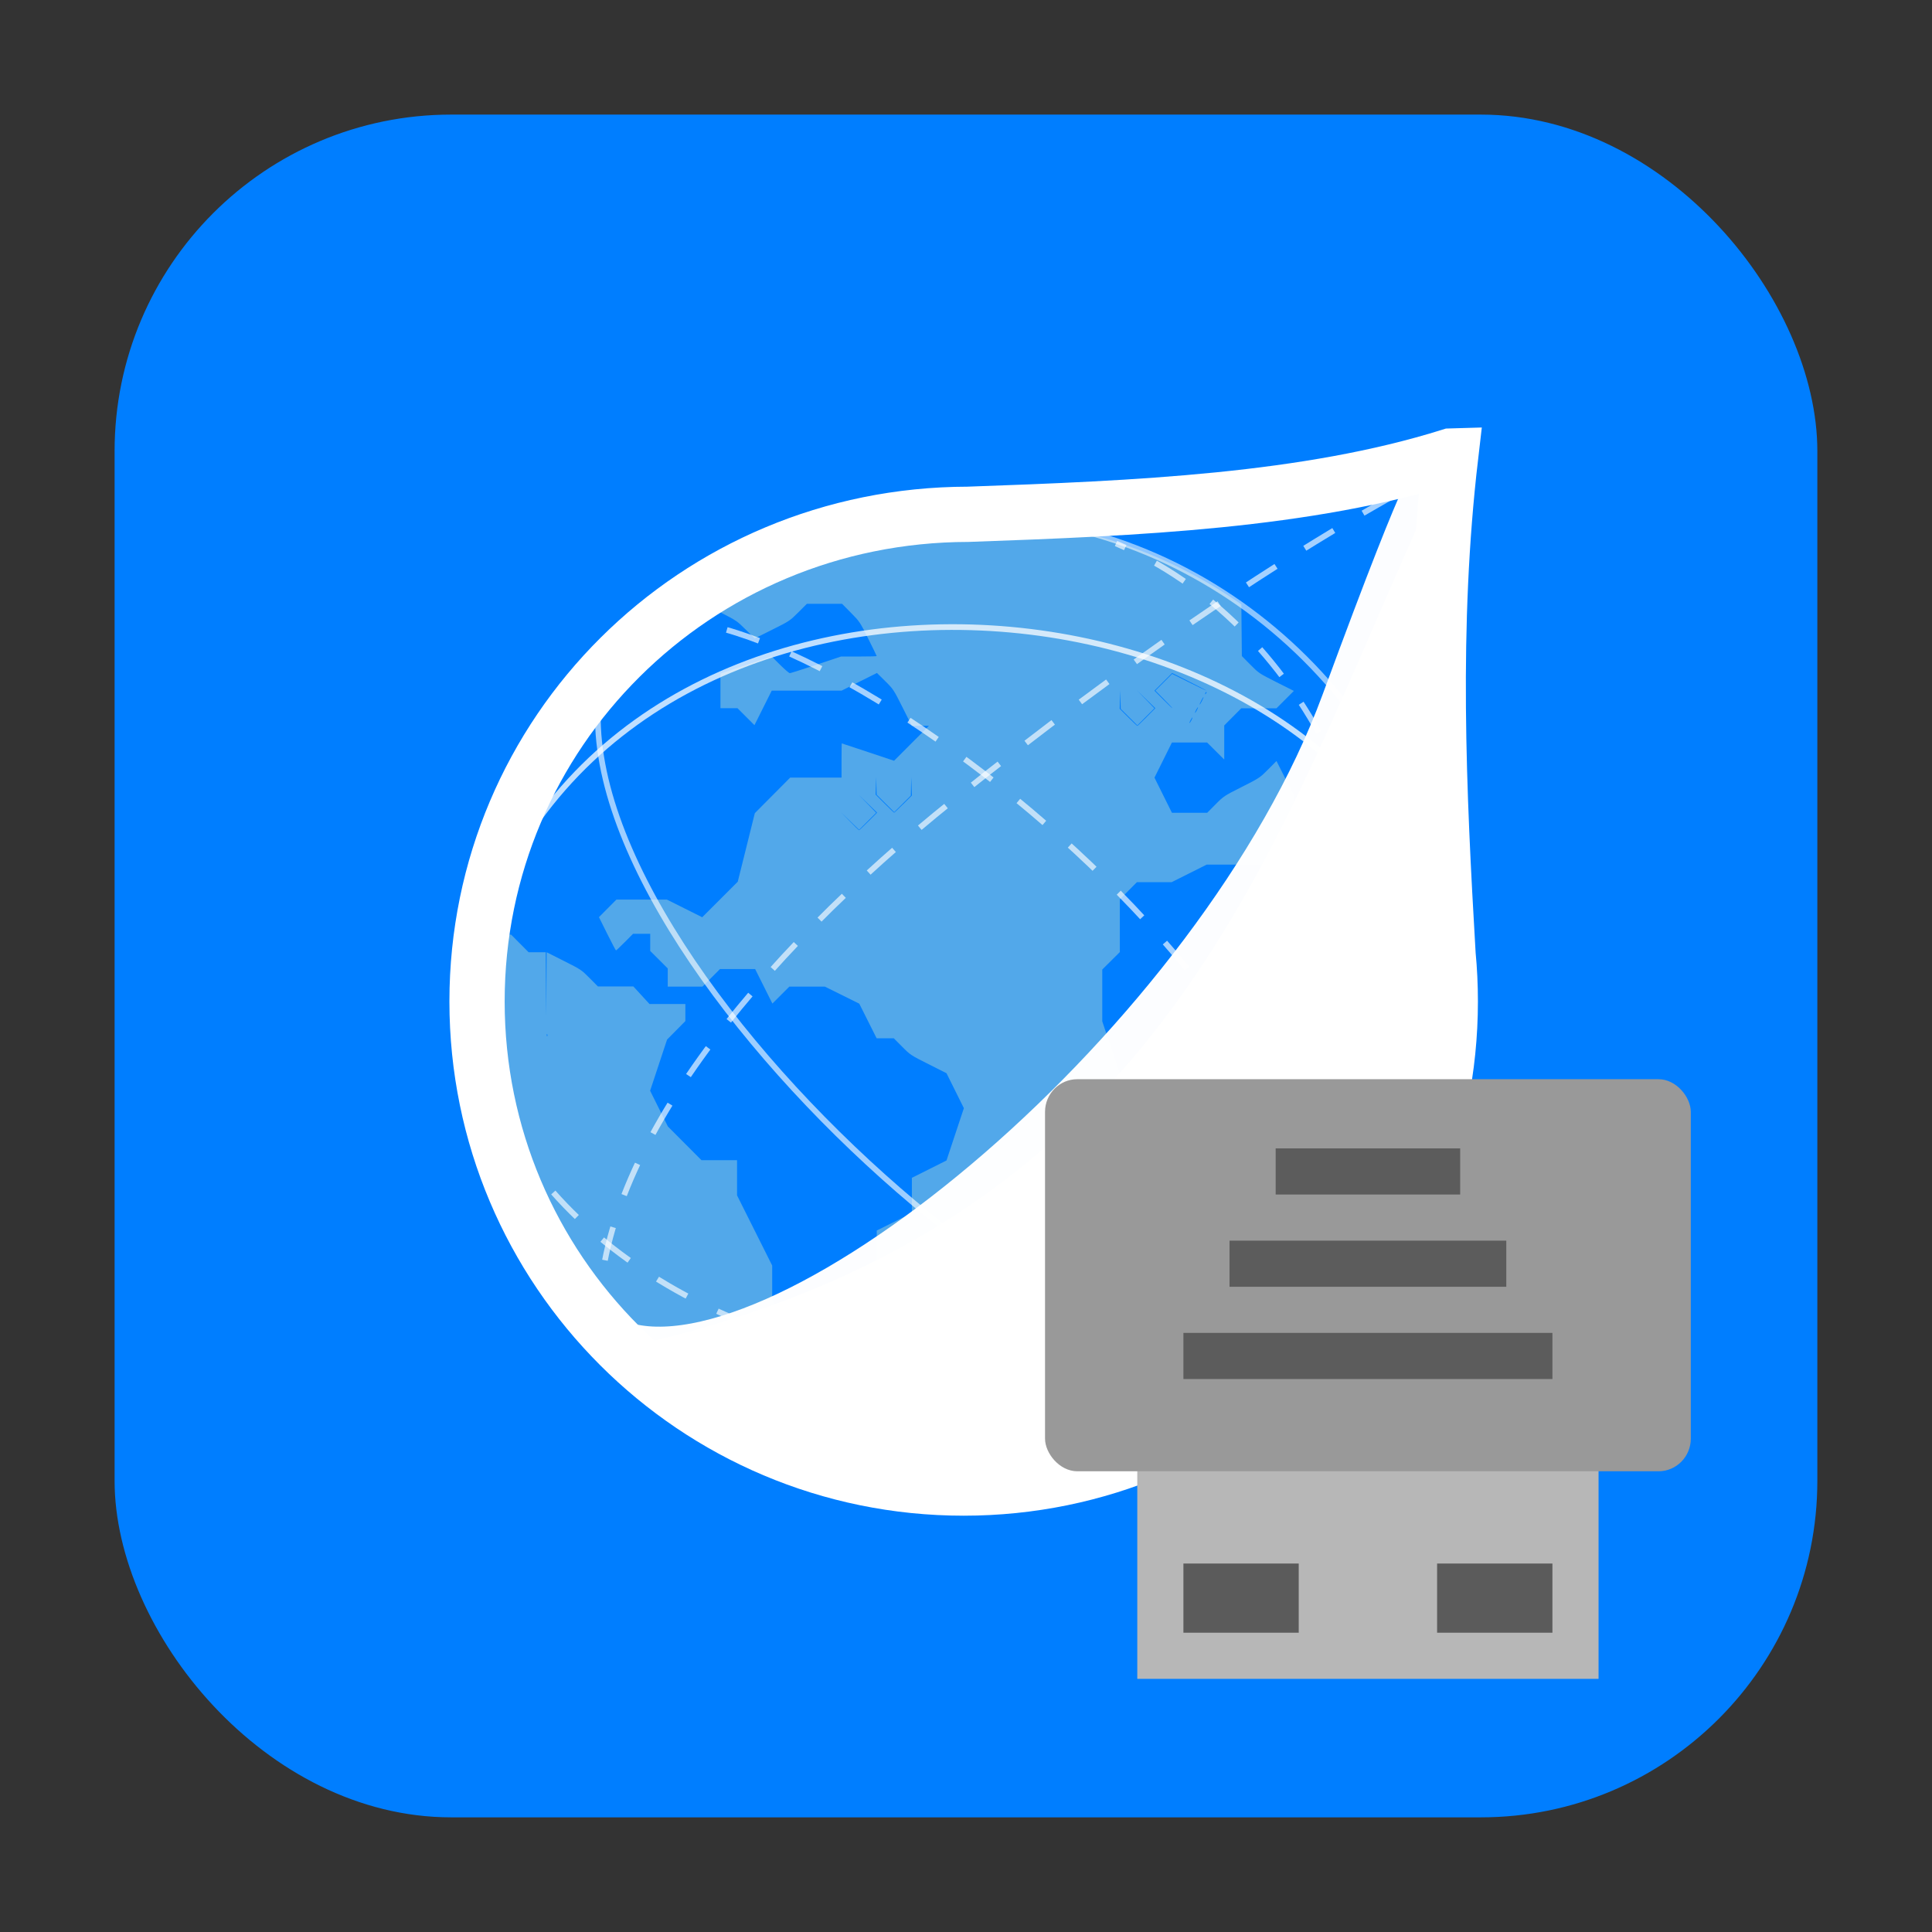 <?xml version="1.0" encoding="UTF-8" standalone="no"?>
<svg
   xmlns:dc="http://purl.org/dc/elements/1.1/"
   xmlns:cc="http://creativecommons.org/ns#"
   xmlns:rdf="http://www.w3.org/1999/02/22-rdf-syntax-ns#"
   xmlns:svg="http://www.w3.org/2000/svg"
   xmlns="http://www.w3.org/2000/svg"
   xmlns:sodipodi="http://sodipodi.sourceforge.net/DTD/sodipodi-0.dtd"
   xmlns:inkscape="http://www.inkscape.org/namespaces/inkscape"
   width="32"
   height="32"
   version="1"
   id="svg12"
   sodipodi:docname="rosa-imagewriter4.svg"
   inkscape:version="0.92.1 r">
  <rect width="100%" height="100%" fill="#333333" stroke="none"/>
  <defs
     id="defs16" />
  <sodipodi:namedview
     pagecolor="#ffffff"
     bordercolor="#666666"
     borderopacity="1"
     objecttolerance="10"
     gridtolerance="10"
     guidetolerance="10"
     inkscape:pageopacity="0"
     inkscape:pageshadow="2"
     inkscape:window-width="1680"
     inkscape:window-height="971"
     id="namedview14"
     showgrid="false"
     inkscape:zoom="14.75"
     inkscape:cx="12.954213"
     inkscape:cy="8.9840593"
     inkscape:window-x="0"
     inkscape:window-y="0"
     inkscape:window-maximized="1"
     inkscape:current-layer="svg12" />
  <rect
     style="opacity:1;fill:#007eff;fill-opacity:1;fill-rule:evenodd;stroke:none;stroke-width:1.035;stroke-linecap:round;stroke-linejoin:bevel;stroke-miterlimit:4;stroke-dasharray:none;stroke-dashoffset:0;stroke-opacity:1"
     id="rect4497-6"
     width="28.203"
     height="28.203"
     x="1.898"
     y="1.898"
     ry="5.575" />
  <g
     id="g4539"
     transform="translate(33.881,1.402)">
    <g
       transform="matrix(0.856,0,0,0.856,-31.602,0.978)"
       id="g4563-3">
      <path
         style="fill:#52a8ea;fill-opacity:1;stroke-width:0.018"
         d="M 15.553,26.054 C 13.488,25.966 11.532,25.203 9.919,23.857 9.65,23.633 9.161,23.154 8.912,22.872 7.915,21.741 7.202,20.382 6.841,18.928 6.592,17.922 6.511,16.914 6.594,15.869 c 0.021,-0.261 0.062,-0.598 0.075,-0.611 0.005,-0.005 0.057,0.004 0.116,0.019 0.06,0.016 0.181,0.028 0.275,0.028 h 0.168 l 0.169,0.17 0.169,0.17 H 7.731 7.897 l 0.005,0.622 0.005,0.622 0.004,-0.622 0.004,-0.622 0.335,0.169 c 0.327,0.164 0.34,0.173 0.496,0.331 l 0.161,0.162 h 0.343 0.343 l 0.156,0.17 0.156,0.17 h 0.347 0.347 v 0.165 0.165 l -0.177,0.179 -0.177,0.179 -0.164,0.495 -0.164,0.495 0.172,0.346 0.172,0.346 0.325,0.326 0.325,0.326 h 0.344 0.344 v 0.34 0.34 l 0.34,0.679 0.34,0.679 v 0.34 0.34 l 0.164,0.326 c 0.135,0.27 0.192,0.413 0.331,0.827 l 0.167,0.501 0.174,0.175 0.174,0.175 h 0.34 0.34 L 13.797,24.218 c -0.169,-0.171 -0.176,-0.182 -0.338,-0.505 l -0.165,-0.331 0.167,-0.503 0.167,-0.503 0.337,-0.168 0.337,-0.168 V 21.535 21.03 l 0.34,-0.17 0.34,-0.17 v -0.34 -0.34 l 0.335,-0.168 0.335,-0.168 0.168,-0.506 0.168,-0.506 -0.168,-0.338 -0.168,-0.338 -0.349,-0.176 C 14.961,17.638 14.95,17.631 14.793,17.472 l -0.161,-0.162 h -0.166 -0.166 l -0.168,-0.335 -0.168,-0.335 -0.333,-0.165 -0.333,-0.165 H 12.955 12.611 l -0.164,0.164 -0.164,0.164 -0.167,-0.334 -0.167,-0.334 h -0.34 -0.34 l -0.169,0.17 -0.169,0.17 H 10.594 10.258 V 16.133 15.958 L 10.089,15.789 9.919,15.62 V 15.454 15.288 H 9.753 9.587 l -0.16,0.161 c -0.088,0.089 -0.165,0.161 -0.17,0.161 -0.005,0 -0.082,-0.145 -0.17,-0.322 L 8.927,14.966 9.096,14.796 9.265,14.626 h 0.488 0.488 l 0.342,0.171 0.342,0.171 0.344,-0.344 0.344,-0.344 0.165,-0.663 0.165,-0.663 0.342,-0.344 0.342,-0.344 h 0.497 0.497 v -0.331 c 0,-0.182 0.002,-0.331 0.005,-0.331 0.003,0 0.231,0.076 0.508,0.168 l 0.503,0.168 0.337,-0.338 0.337,-0.338 H 15.146 14.981 L 14.803,10.91 c -0.173,-0.345 -0.181,-0.357 -0.337,-0.511 l -0.16,-0.158 -0.342,0.171 -0.342,0.171 h -0.676 -0.676 l -0.167,0.334 -0.167,0.334 -0.164,-0.164 -0.164,-0.164 h -0.165 -0.165 V 10.588 10.253 l 0.496,-0.165 0.496,-0.165 0.162,0.161 c 0.089,0.088 0.174,0.161 0.188,0.161 0.015,0 0.244,-0.072 0.509,-0.161 l 0.482,-0.161 h 0.345 c 0.19,0 0.345,-0.004 0.345,-0.009 0,-0.005 -0.073,-0.156 -0.163,-0.335 C 13.979,9.259 13.972,9.247 13.803,9.077 L 13.631,8.903 H 13.29 12.95 L 12.784,9.069 c -0.162,0.163 -0.172,0.169 -0.505,0.335 L 11.94,9.573 11.765,9.4 C 11.597,9.234 11.58,9.222 11.278,9.07 l -0.313,-0.158 -0.17,-0.009 -0.17,-0.009 0.161,-0.107 c 1.31,-0.868 2.797,-1.385 4.409,-1.532 0.32,-0.029 1.195,-0.03 1.52,-5.44e-4 1.658,0.148 3.159,0.666 4.472,1.544 l 0.17,0.114 0.005,0.501 0.005,0.501 0.165,0.167 c 0.162,0.164 0.172,0.17 0.503,0.337 l 0.338,0.17 -0.168,0.168 -0.168,0.168 H 21.697 21.356 l -0.165,0.166 -0.165,0.166 v 0.33 0.33 l -0.166,-0.165 -0.166,-0.165 h -0.34 -0.34 l -0.169,0.34 -0.169,0.34 0.169,0.34 0.169,0.34 h 0.341 0.341 l 0.161,-0.162 c 0.157,-0.159 0.168,-0.166 0.509,-0.338 0.341,-0.172 0.352,-0.18 0.51,-0.339 l 0.161,-0.163 0.165,0.327 0.165,0.327 9.79e-4,0.17 9.79e-4,0.17 0.173,0.173 0.173,0.173 0.34,-0.17 0.34,-0.17 -0.334,-0.334 -0.334,-0.334 0.166,-0.165 0.166,-0.165 0.335,0.335 0.335,0.335 v 0.165 0.165 h 0.166 0.166 l 0.169,0.17 0.169,0.17 h 0.191 0.191 l 0.039,0.103 c 0.07,0.185 0.143,0.403 0.206,0.622 0.034,0.118 0.067,0.229 0.072,0.246 0.009,0.029 -0.015,0.031 -0.341,0.031 h -0.35 l -0.34,-0.17 -0.34,-0.17 -0.344,0.172 c -0.335,0.167 -0.349,0.176 -0.51,0.335 l -0.165,0.164 -0.322,-0.16 c -0.317,-0.158 -0.325,-0.163 -0.496,-0.335 l -0.174,-0.175 h -0.515 -0.515 l -0.339,0.17 -0.339,0.17 h -0.336 -0.336 l -0.165,0.166 -0.165,0.166 v 0.51 0.51 l -0.17,0.169 -0.17,0.169 v 0.501 0.501 l 0.17,0.51 0.17,0.51 0.331,0.165 0.331,0.165 h 0.349 0.349 l 0.339,-0.17 0.339,-0.17 h 0.322 0.322 l 0.34,0.17 0.34,0.17 v 0.331 0.331 l 0.171,0.342 0.171,0.342 -0.337,0.337 -0.337,0.337 0.335,0.671 0.335,0.671 v 0.335 0.335 l 0.209,0.21 0.209,0.21 -0.045,0.05 c -0.422,0.465 -0.703,0.739 -1.076,1.05 -1.44,1.197 -3.178,1.931 -5.039,2.129 -0.237,0.025 -0.948,0.066 -1.055,0.06 -0.025,-0.001 -0.186,-0.008 -0.358,-0.016 z M 7.928,17.234 c -0.006,-0.014 -0.01,-0.01 -0.011,0.011 -7.071e-4,0.019 0.003,0.029 0.009,0.024 0.006,-0.006 0.007,-0.021 0.001,-0.034 z m 6.212,-4.12 0.169,-0.17 -0.179,-0.174 -0.179,-0.174 0.17,0.175 0.17,0.175 -0.165,0.165 -0.165,0.165 -0.175,-0.17 -0.175,-0.17 0.17,0.174 c 0.093,0.096 0.174,0.174 0.179,0.174 0.005,0 0.086,-0.077 0.179,-0.17 z m 0.676,-0.336 0.166,-0.166 -0.006,-0.178 -0.006,-0.178 -0.004,0.179 -0.004,0.179 -0.161,0.16 -0.161,0.16 -0.17,-0.169 -0.17,-0.169 -0.004,-0.17 -0.004,-0.17 -0.006,0.169 -0.006,0.169 0.175,0.175 c 0.096,0.096 0.179,0.175 0.184,0.175 0.005,0 0.084,-0.075 0.175,-0.166 z m 4.708,-1.685 0.169,-0.17 -0.179,-0.174 -0.179,-0.174 0.17,0.175 0.17,0.175 -0.165,0.165 -0.165,0.165 -0.161,-0.16 -0.161,-0.16 -0.004,-0.179 -0.004,-0.179 -0.006,0.178 -0.006,0.178 0.166,0.166 c 0.091,0.092 0.17,0.166 0.175,0.166 0.005,0 0.086,-0.077 0.179,-0.17 z m 0.867,0.063 c 0.015,-0.029 0.024,-0.054 0.019,-0.054 -0.005,0 -0.021,0.024 -0.037,0.054 -0.015,0.03 -0.024,0.054 -0.019,0.054 0.005,0 0.021,-0.024 0.037,-0.054 z m 0.107,-0.197 c 0.015,-0.03 0.024,-0.054 0.019,-0.054 -0.005,0 -0.021,0.024 -0.037,0.054 -0.015,0.029 -0.024,0.054 -0.019,0.054 0.005,0 0.021,-0.024 0.037,-0.054 z m -0.635,-0.206 -0.169,-0.17 0.162,-0.162 0.162,-0.162 0.325,0.162 c 0.179,0.089 0.331,0.162 0.338,0.162 0.007,-5.34e-4 -0.139,-0.078 -0.325,-0.171 l -0.338,-0.17 -0.171,0.171 -0.171,0.171 0.169,0.17 c 0.093,0.094 0.173,0.17 0.178,0.17 0.005,0 -0.067,-0.077 -0.16,-0.17 z m 0.733,0.027 c 0.02,-0.039 0.032,-0.072 0.028,-0.072 -0.005,0 -0.025,0.032 -0.045,0.072 -0.02,0.039 -0.032,0.072 -0.028,0.072 0.005,0 0.025,-0.032 0.045,-0.072 z m 0.086,-0.17 c -0.005,-0.005 -0.016,0.004 -0.022,0.022 -0.01,0.026 -0.008,0.028 0.01,0.01 0.012,-0.012 0.018,-0.027 0.012,-0.032 z"
         id="path4635-6-3-3"
         inkscape:connector-curvature="0" />
      <path
         style="fill:none;stroke:#ffffff;stroke-width:1.069;stroke-linecap:butt;stroke-linejoin:miter;stroke-miterlimit:4.5;stroke-dasharray:none;stroke-opacity:1"
         d="m 25.407,6.044 c -0.385,3.293 -0.235,6.485 -0.05,9.648 0.028,0.287 0.043,0.594 0.043,0.905 -1e-6,5.2 -4.215,9.416 -9.416,9.416 -5.2,0 -9.416,-4.215 -9.416,-9.416 -4e-7,-5.2 4.215,-9.416 9.499,-9.426 3.264,-0.115 6.559,-0.255 9.338,-1.127 z"
         id="path4762-5-9-6"
         inkscape:connector-curvature="0"
         sodipodi:nodetypes="ccssscc" />
      <path
         style="fill:none;stroke:#ffffff;stroke-width:0.11;stroke-linecap:butt;stroke-linejoin:miter;stroke-miterlimit:4;stroke-dasharray:none;stroke-opacity:0.75"
         d="M 6.622,15.255 C 9.673,6.582 23.704,8.098 25.335,15.705"
         id="path4766-3-4-7"
         inkscape:connector-curvature="0"
         sodipodi:nodetypes="cc" />
      <path
         style="fill:none;stroke:#ffffff;stroke-width:1.069;stroke-linecap:butt;stroke-linejoin:miter;stroke-miterlimit:4.5;stroke-dasharray:none;stroke-opacity:0.987"
         d="M 9.349,23.32 C 12.678,24.364 21.011,17.418 23.428,10.851 25.266,5.858 25.111,6.714 25.407,6.044"
         id="path4768-5-7-5"
         inkscape:connector-curvature="0"
         sodipodi:nodetypes="csc" />
      <path
         style="fill:none;stroke:#ffffff;stroke-width:0.11;stroke-linecap:butt;stroke-linejoin:miter;stroke-miterlimit:4;stroke-dasharray:0.658, 0.658;stroke-dashoffset:0;stroke-opacity:0.647"
         d="M 8.943,22.914 C 8.774,19.615 12.024,15.711 15.788,12.699 22.805,7.082 25.942,6.179 25.407,6.044"
         id="path4772-6-8-3"
         inkscape:connector-curvature="0"
         sodipodi:nodetypes="csc" />
      <path
         style="fill:none;stroke:#ffffff;stroke-width:0.11;stroke-linecap:butt;stroke-linejoin:miter;stroke-miterlimit:4;stroke-dasharray:0.658, 0.658;stroke-dashoffset:0;stroke-opacity:0.647"
         d="M 15.355,26.018 C 26.734,24.896 26.215,10.856 18.932,7.736"
         id="path4774-2-4-5"
         inkscape:connector-curvature="0"
         sodipodi:nodetypes="cc" />
      <path
         style="fill:none;stroke:#ffffff;stroke-width:0.11;stroke-linecap:butt;stroke-linejoin:miter;stroke-miterlimit:4;stroke-dasharray:0.658, 0.658;stroke-dashoffset:0;stroke-opacity:0.647"
         d="M 10.104,9.221 C 13.93,9.014 25.117,18.043 22.463,23.378"
         id="path4776-9-5-6"
         inkscape:connector-curvature="0"
         sodipodi:nodetypes="cc" />
      <path
         style="fill:none;stroke:#ffffff;stroke-width:0.11;stroke-linecap:butt;stroke-linejoin:miter;stroke-miterlimit:4;stroke-dasharray:none;stroke-opacity:0.618"
         d="M 9.001,10.236 C 7.735,15.607 19.45,25.755 22.463,23.378"
         id="path4778-1-0-2"
         inkscape:connector-curvature="0"
         sodipodi:nodetypes="cc" />
      <path
         style="fill:none;stroke:#ffffff;stroke-width:0.11;stroke-linecap:butt;stroke-linejoin:miter;stroke-miterlimit:4;stroke-dasharray:0.658, 0.658;stroke-dashoffset:0;stroke-opacity:0.647"
         d="M 6.692,18.053 C 9.254,25.079 23.461,26.477 25.36,16.945"
         id="path4789-2-3-9"
         inkscape:connector-curvature="0"
         sodipodi:nodetypes="cc" />
      <path
         style="opacity:0.99;fill:none;fill-opacity:1;fill-rule:evenodd;stroke:#ffffff;stroke-width:0.109;stroke-linecap:round;stroke-linejoin:bevel;stroke-miterlimit:4;stroke-dasharray:none;stroke-opacity:0.553"
         d="m 16.215,7.207 c 4.654,0.103 8.499,3.733 9.135,8.236"
         id="path4760-7-7-6-1"
         inkscape:connector-curvature="0"
         sodipodi:nodetypes="cc" />
    </g>
    <path
       sodipodi:nodetypes="cccc"
       inkscape:connector-curvature="0"
       id="path4521"
       d="m -23.602,20.933 c 9.457,-2.051 10.891,-8.835 13.74,-14.783 -0.066,5.692 0.639,12.597 -1.952,14.322 -5.27,4.453 -8.662,2.881 -11.788,0.461 z"
       style="fill:#ffffff;fill-opacity:1;stroke:none;stroke-width:0.1;stroke-linecap:butt;stroke-linejoin:miter;stroke-miterlimit:4;stroke-dasharray:none;stroke-opacity:1" />
  </g>
  <g
     id="g4529"
     transform="matrix(-0.382,0,0,-0.382,28.769,28.953)">
    <path
       id="path2"
       d="M 6,3 H 26 V 13 H 6 Z"
       inkscape:connector-curvature="0"
       style="fill:#b7b7b7" />
    <rect
       style="fill:#999999;fill-opacity:1"
       id="rect4"
       x="2"
       y="12"
       width="28"
       height="17"
       ry="1.417"
       rx="1.4" />
    <g
       id="g12"
       style="opacity:0.4">
      <rect
         id="rect6"
         height="2"
         x="8"
         width="16"
         y="16" />
      <rect
         id="rect8"
         height="2"
         x="10"
         width="12"
         y="20" />
      <rect
         id="rect10"
         height="2"
         x="12"
         width="8"
         y="24" />
    </g>
    <rect
       id="rect24"
       x="8"
       y="5"
       width="5"
       height="3"
       style="opacity:0.5" />
    <rect
       id="rect26"
       x="19"
       y="5"
       width="5"
       height="3"
       style="opacity:0.5" />
  </g>
</svg>
